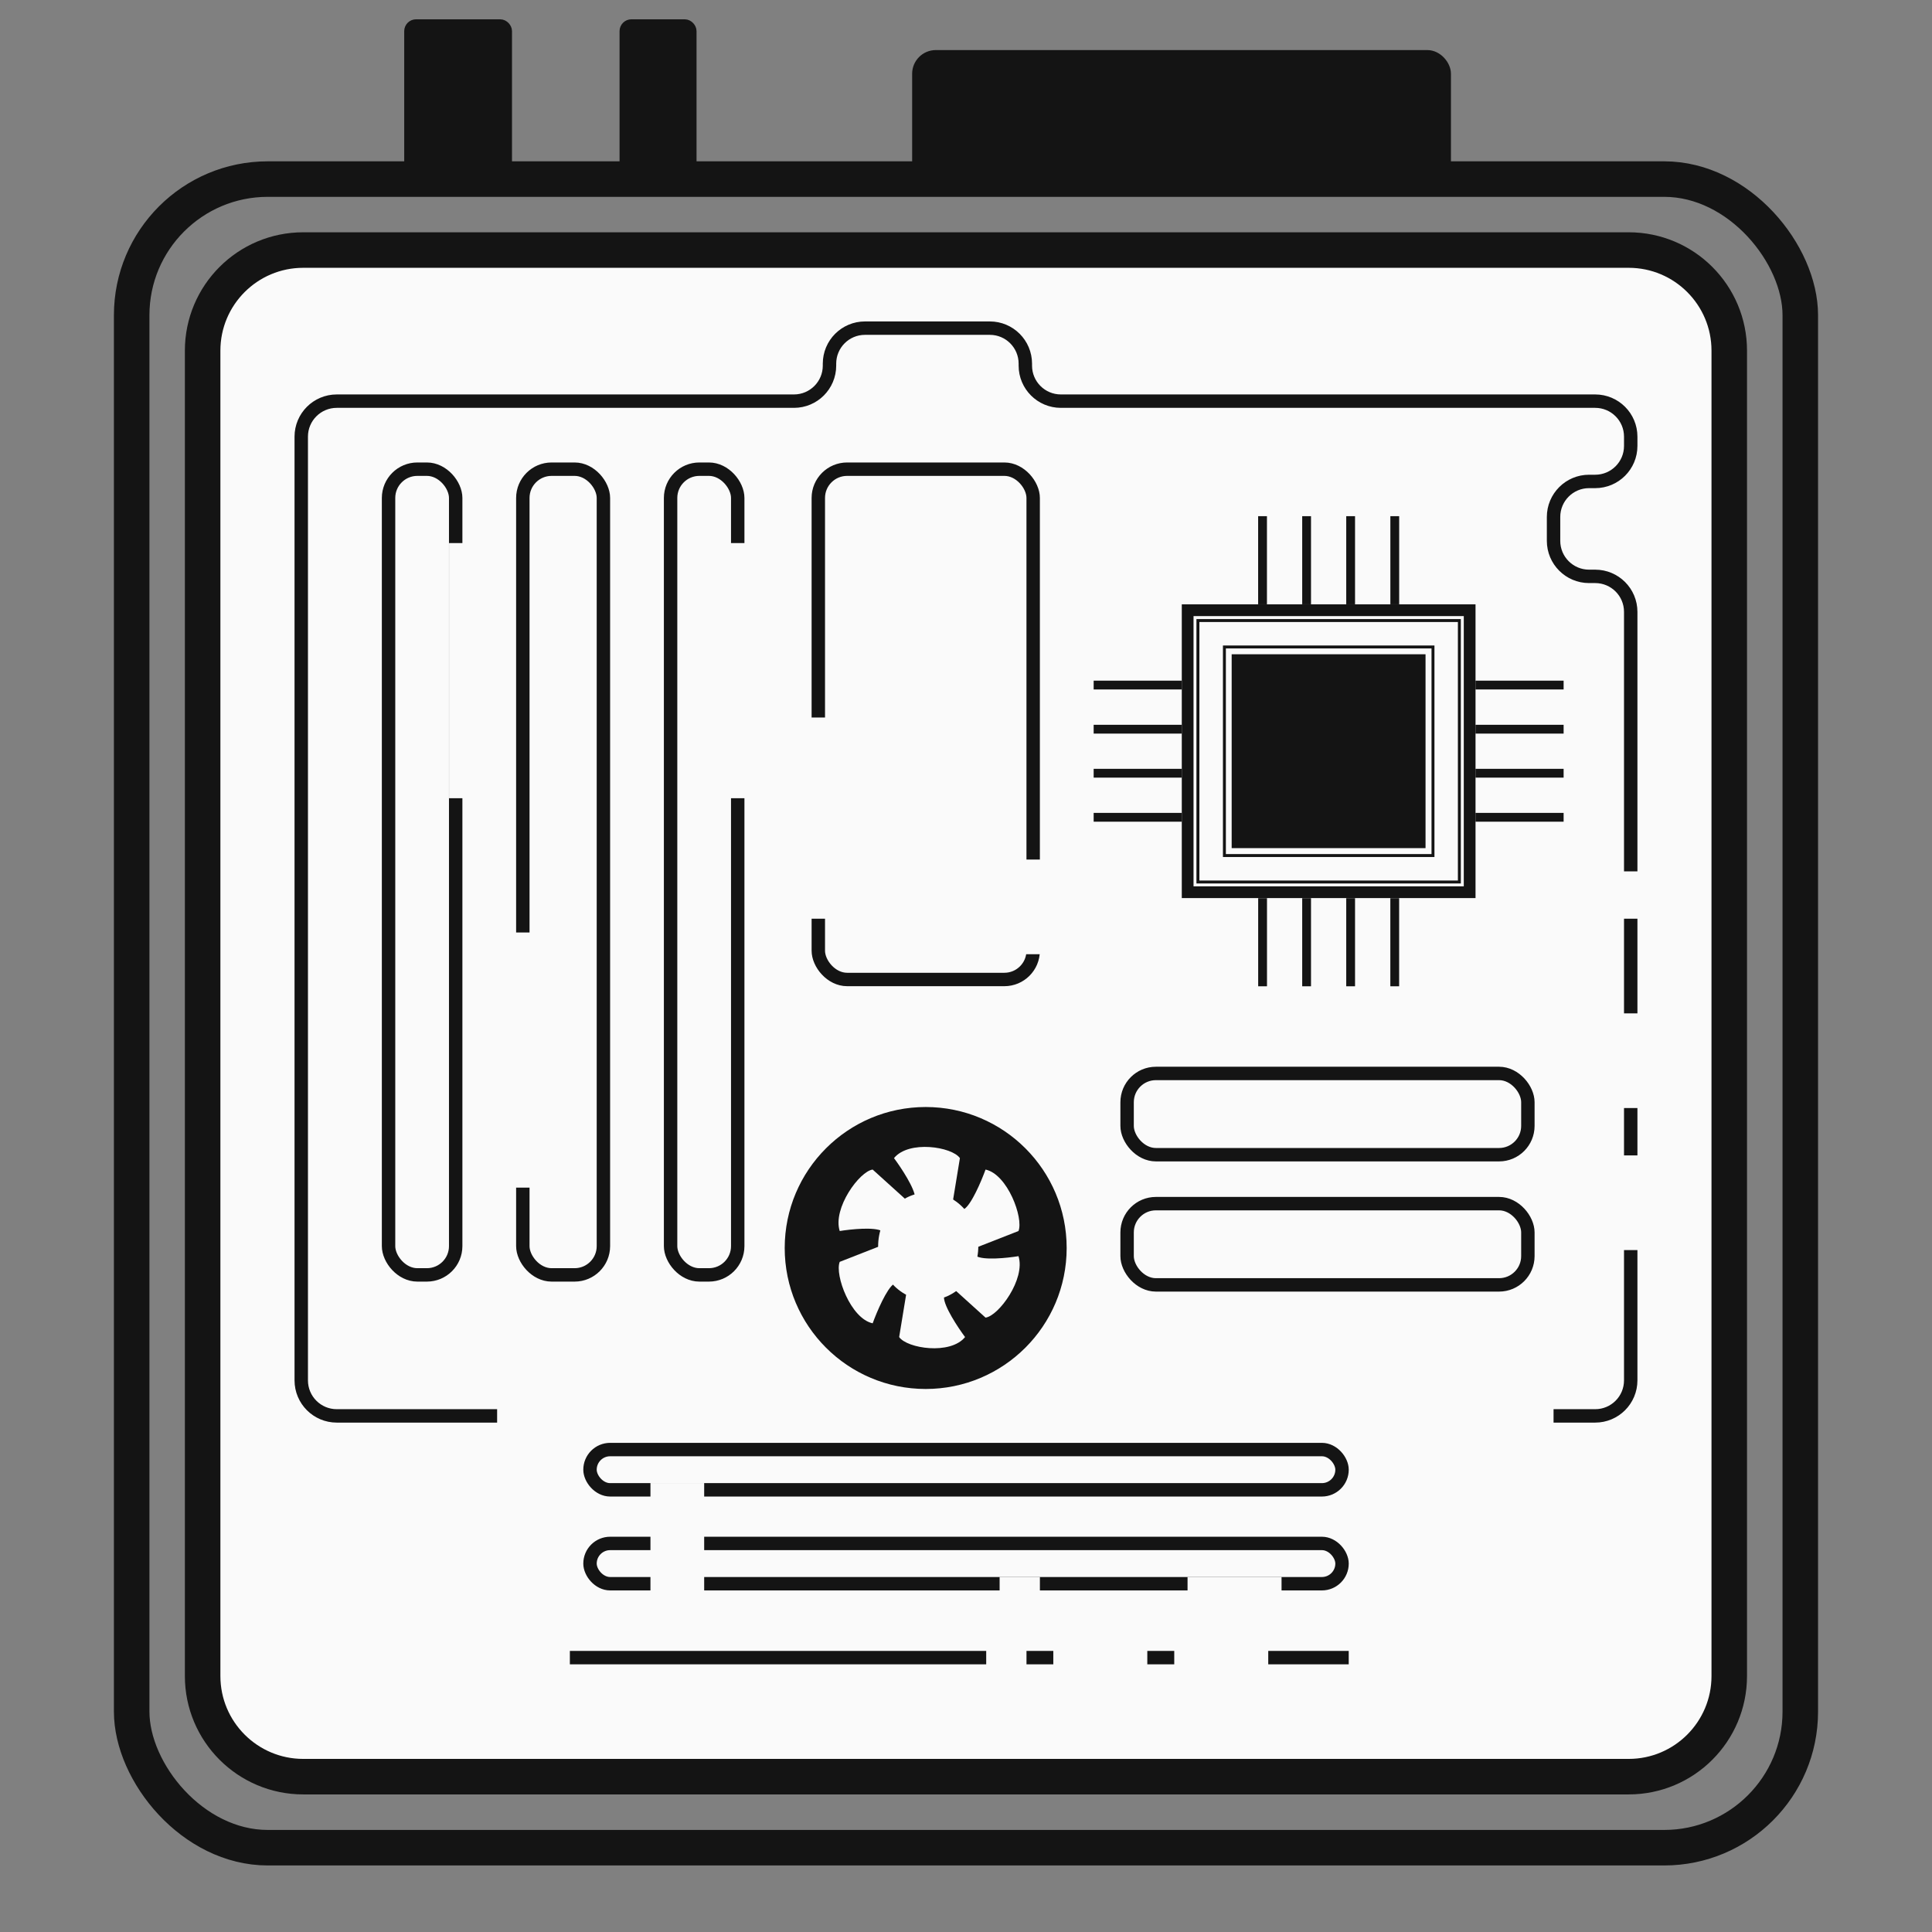 <svg width="52" height="52" viewBox="0 0 52 52" fill="none" xmlns="http://www.w3.org/2000/svg">
<rect x="0" y="0" width="52" height="52" fill="#808080" stroke="none"/>
<g clip-path="url(#clip0_2315_172)">
<rect x="3.544" y="4.82" width="44.911" height="44.911" rx="3.663" stroke="#141414" stroke-width="0.956"/>
<path d="M5.454 9.437C5.454 7.942 6.666 6.73 8.162 6.73H43.836C45.331 6.73 46.543 7.942 46.543 9.437V45.111C46.543 46.606 45.331 47.819 43.836 47.819H8.162C6.666 47.819 5.454 46.606 5.454 45.111V9.437Z" fill="#FAFAFA" stroke="#141414" stroke-width="0.956"/>
<rect x="24.71" y="1.507" width="14.183" height="3.41" rx="0.478" fill="#141414" stroke="#141414" stroke-width="0.319"/>
<rect x="11.039" y="0.679" width="2.582" height="4.239" rx="0.159" fill="#141414" stroke="#141414" stroke-width="0.319"/>
<rect x="16.835" y="0.679" width="1.753" height="4.239" rx="0.159" fill="#141414" stroke="#141414" stroke-width="0.319"/>
<path d="M13.38 38.109H9.064C8.536 38.109 8.108 37.681 8.108 37.153V11.752C8.108 11.225 8.536 10.797 9.064 10.797H21.37C21.898 10.797 22.326 10.369 22.326 9.841V9.788C22.326 9.26 22.753 8.832 23.281 8.832H26.642C27.169 8.832 27.597 9.26 27.597 9.788V9.841C27.597 10.369 28.025 10.797 28.553 10.797H42.935C43.463 10.797 43.891 11.225 43.891 11.752V12.003C43.891 12.53 43.463 12.958 42.935 12.958H42.77C42.242 12.958 41.814 13.386 41.814 13.914V14.557C41.814 15.085 42.242 15.513 42.77 15.513H42.935C43.463 15.513 43.891 15.94 43.891 16.468V37.153C43.891 37.681 43.463 38.109 42.935 38.109H41.814" stroke="#141414" stroke-width="0.361"/>
<rect x="43.199" y="23.453" width="1.274" height="1.274" fill="#FAFAFA"/>
<rect x="43.199" y="27.275" width="1.274" height="2.548" fill="#FAFAFA"/>
<rect x="43.199" y="31.098" width="1.274" height="2.548" fill="#FAFAFA"/>
<path d="M15.338 44.615H36.301" stroke="#141414" stroke-width="0.361"/>
<rect x="26.544" y="43.893" width="1.084" height="1.446" fill="#FAFAFA"/>
<rect x="28.35" y="43.893" width="2.53" height="1.446" fill="#FAFAFA"/>
<rect x="31.605" y="43.893" width="2.53" height="1.446" fill="#FAFAFA"/>
<rect x="22.025" y="12.628" width="5.783" height="13.735" rx="0.775" stroke="#141414" stroke-width="0.361"/>
<rect x="30.336" y="28.892" width="10.787" height="2.187" rx="0.775" stroke="#141414" stroke-width="0.361"/>
<rect x="15.88" y="41.542" width="20.241" height="1.084" rx="0.542" stroke="#141414" stroke-width="0.361"/>
<rect x="15.88" y="39.015" width="20.241" height="1.084" rx="0.542" stroke="#141414" stroke-width="0.361"/>
<rect x="30.336" y="32.396" width="10.787" height="2.187" rx="0.775" stroke="#141414" stroke-width="0.361"/>
<rect x="18.049" y="12.628" width="1.807" height="21.686" rx="0.775" stroke="#141414" stroke-width="0.361"/>
<rect x="14.072" y="12.628" width="2.169" height="21.686" rx="0.775" stroke="#141414" stroke-width="0.361"/>
<rect x="10.458" y="12.628" width="1.807" height="21.686" rx="0.775" stroke="#141414" stroke-width="0.361"/>
<circle cx="24.915" cy="33.59" r="3.627" fill="#141414" stroke="#141414" stroke-width="0.335"/>
<ellipse cx="24.983" cy="33.545" rx="1.348" ry="1.451" fill="#FAFAFA"/>
<path d="M25.836 31.171L25.623 32.47L24.63 32.24C24.63 31.996 24.252 31.426 24.062 31.171C24.46 30.682 25.623 30.865 25.836 31.171Z" fill="#FAFAFA"/>
<path d="M24.201 35.987L24.414 34.689L25.407 34.918C25.407 35.162 25.785 35.733 25.975 35.987C25.577 36.476 24.414 36.293 24.201 35.987Z" fill="#FAFAFA"/>
<path d="M23.488 31.479L24.426 32.327L23.745 33.139C23.548 33.017 22.901 33.084 22.601 33.133C22.407 32.518 23.136 31.525 23.488 31.479Z" fill="#FAFAFA"/>
<path d="M27.413 33.133L26.262 33.584L25.95 32.543C26.146 32.421 26.416 31.783 26.526 31.479C27.118 31.605 27.552 32.782 27.413 33.133Z" fill="#FAFAFA"/>
<path d="M22.601 33.963L23.752 33.512L24.064 34.553C23.868 34.675 23.598 35.313 23.488 35.617C22.896 35.491 22.462 34.314 22.601 33.963Z" fill="#FAFAFA"/>
<path d="M26.526 35.464L25.588 34.616L26.269 33.804C26.465 33.927 27.113 33.859 27.413 33.81C27.607 34.425 26.878 35.418 26.526 35.464Z" fill="#FAFAFA"/>
<rect x="12.086" y="14.617" width="0.723" height="6.867" fill="#FAFAFA"/>
<rect x="13.53" y="25.098" width="1.084" height="6.867" fill="#FAFAFA"/>
<rect x="19.314" y="14.617" width="1.084" height="6.867" fill="#FAFAFA"/>
<rect x="26.637" y="23.135" width="2.548" height="2.548" fill="#FAFAFA"/>
<rect x="21.223" y="19.312" width="2.548" height="5.415" fill="#FAFAFA"/>
<rect x="17.507" y="39.916" width="1.446" height="2.892" fill="#FAFAFA"/>
<rect x="26.905" y="42.445" width="1.084" height="1.446" fill="#FAFAFA"/>
<rect x="31.963" y="42.445" width="2.53" height="1.446" fill="#FAFAFA"/>
<rect x="31.966" y="16.424" width="7.59" height="7.59" stroke="#141414" stroke-width="0.316"/>
<rect x="32.955" y="17.413" width="5.614" height="5.614" stroke="#141414" stroke-width="0.079"/>
<rect x="32.242" y="16.702" width="7.037" height="7.037" stroke="#141414" stroke-width="0.079"/>
<rect x="33.269" y="17.728" width="4.981" height="4.981" fill="#141414" stroke="#141414" stroke-width="0.237"/>
<rect x="33.863" y="13.893" width="0.237" height="2.372" fill="#141414"/>
<rect x="33.864" y="24.174" width="0.237" height="2.372" fill="#141414"/>
<rect x="35.049" y="13.893" width="0.237" height="2.372" fill="#141414"/>
<rect x="35.049" y="24.174" width="0.237" height="2.372" fill="#141414"/>
<rect x="36.234" y="13.893" width="0.237" height="2.372" fill="#141414"/>
<rect x="36.234" y="24.174" width="0.237" height="2.372" fill="#141414"/>
<rect x="37.422" y="13.893" width="0.237" height="2.372" fill="#141414"/>
<rect x="37.421" y="24.174" width="0.237" height="2.372" fill="#141414"/>
<rect x="39.713" y="18.32" width="2.372" height="0.237" fill="#141414"/>
<rect x="29.436" y="18.32" width="2.372" height="0.237" fill="#141414"/>
<rect x="39.713" y="19.508" width="2.372" height="0.237" fill="#141414"/>
<rect x="29.436" y="19.508" width="2.372" height="0.237" fill="#141414"/>
<rect x="39.713" y="20.693" width="2.372" height="0.237" fill="#141414"/>
<rect x="29.436" y="20.693" width="2.372" height="0.237" fill="#141414"/>
<rect x="39.713" y="21.879" width="2.372" height="0.237" fill="#141414"/>
<rect x="29.436" y="21.879" width="2.372" height="0.237" fill="#141414"/>
</g>
<defs>
<clipPath id="clip0_2315_172">
<rect width="50.963" height="50.963" fill="white" transform="translate(0.519 0.52)"/>
</clipPath>
</defs>
</svg>
